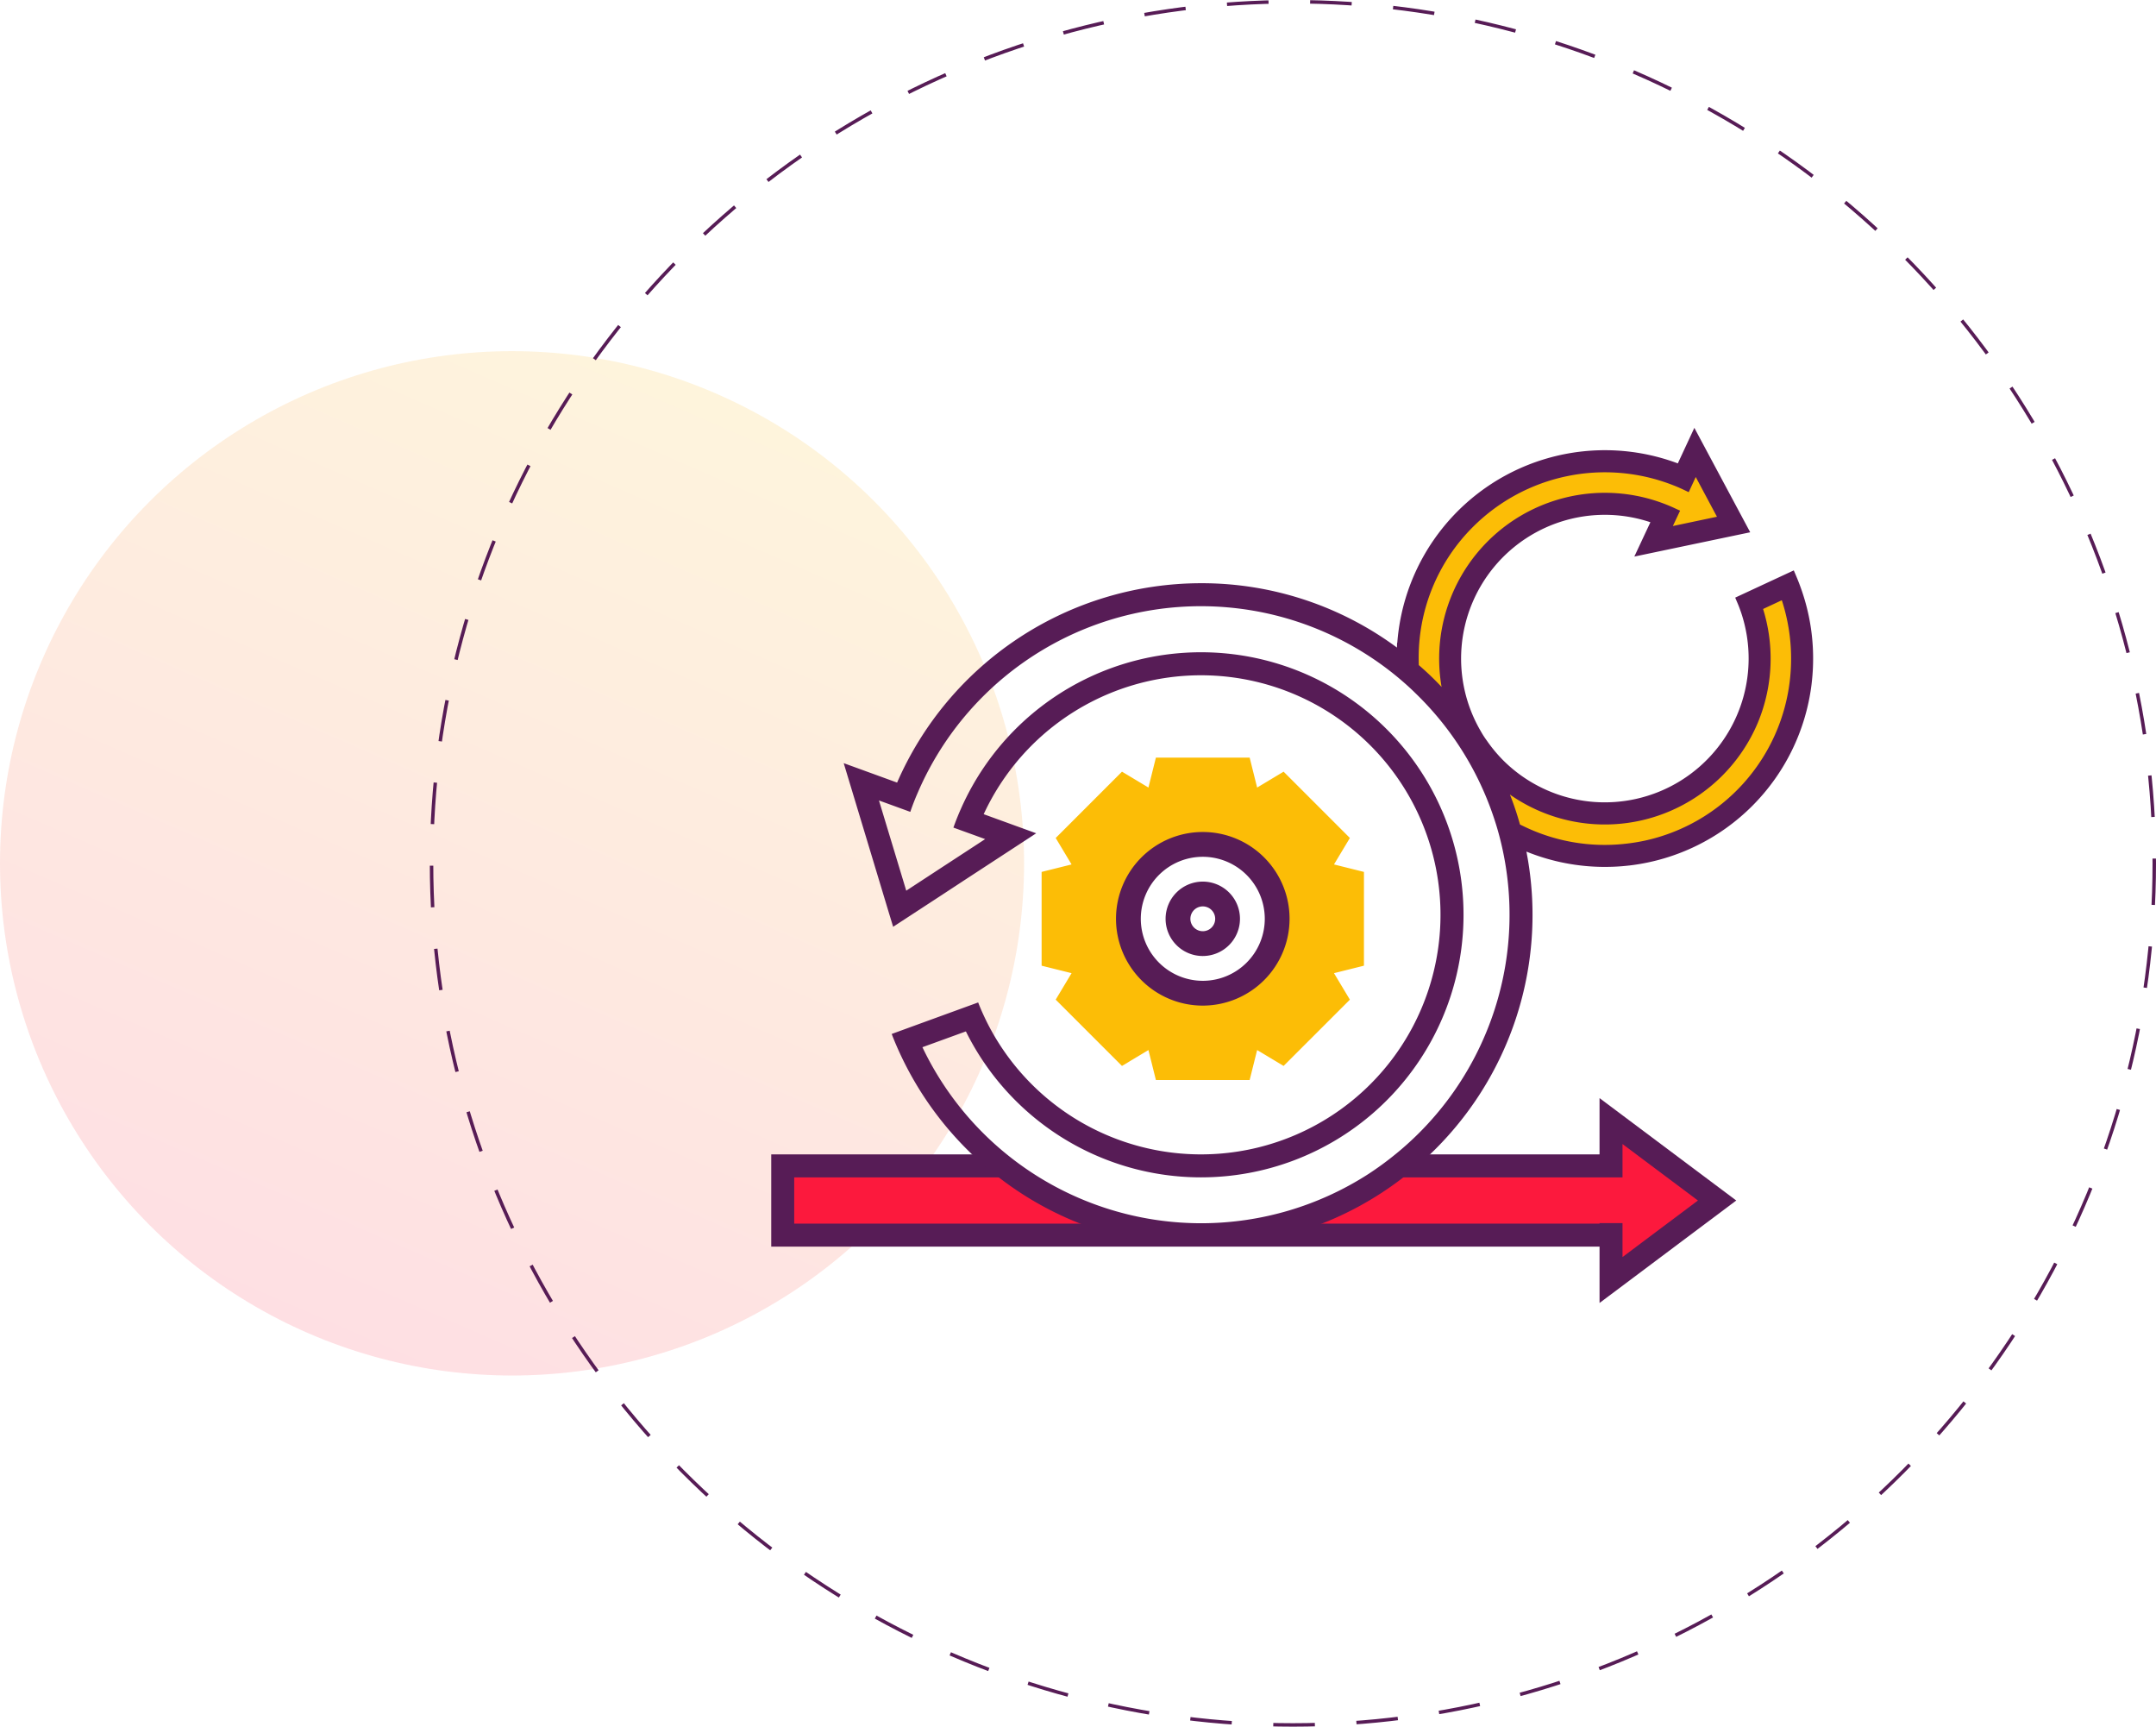 <svg xmlns="http://www.w3.org/2000/svg" xmlns:xlink="http://www.w3.org/1999/xlink" width="622" height="498" viewBox="0 0 622 498"><defs><style>.a{opacity:0.14;fill:url(#a);}.b,.i{fill:none;}.b,.f{stroke:#571c56;}.b{stroke-dasharray:12;}.c{fill:#fff;opacity:0;}.d{fill:#fc193d;}.e{fill:#fcbd06;}.f,.g{fill:#571c56;}.h{stroke:none;}</style><linearGradient id="a" x1="0.764" x2="0.328" y2="1" gradientUnits="objectBoundingBox"><stop offset="0" stop-color="#fcbd06"></stop><stop offset="1" stop-color="#fc193d"></stop></linearGradient></defs><g transform="translate(-1050 -1594)"><ellipse class="a" cx="147.721" cy="147.721" rx="147.721" ry="147.721" transform="translate(1050 1695.279)"></ellipse><g class="b" transform="translate(1174 1594)"><circle class="h" cx="249" cy="249" r="249"></circle><circle class="i" cx="249" cy="249" r="248.5"></circle></g><g transform="translate(-4425 2347)"><rect class="c" width="300" height="260" rx="5" transform="translate(5698 -634)"></rect><path class="d" d="M5701.474-416.628c2.774-.462,60.575,0,60.575,0l37.75,19h33.927l21.733-5.126,19.421-13.872h63.813s1.387-12.023,2.774-12.023,27.744,20.808,27.744,20.808L5941.467-383.8l-2.774-13.832h-87.4l-71.924,1.739h-77.9Z"></path><path class="e" d="M5981.195-579.24l9.3-3.01,4.651,12.039-1.095,20.521s-8.208,16.964-8.482,18.879-17.511,16.964-18.605,17.785-13.955,4.651-15.323,5.2-18.605,2.189-18.605,2.189-12.586-1.368-13.681-2.189-8.756-2.463-8.756-3.283-3.831-14.5-3.831-14.5-.274-4.1,0-4.1,3.01,3.557,4.925,4.1,14.5,4.1,15.6,4.925,13.955,2.463,13.955,2.463,10.123-2.463,10.4-2.463,6.84-3.283,8.208-3.831,18.059-15.6,18.059-15.6l4.378-14.5v-11.218l-1.095-9.85Z"></path><path class="e" d="M5954.376-602.2s-2.228,3.783,0,4.406,8.954.5,9.95,0,6.476-1.619,7.721-2.74,2.74.125,1.246-3.861-2.117-10.337-4.11-11.956-4.109-5.978-4.857-3.487-.747,5.106-2.366,4.483-5.48-2.615-8.22-2.615-24.535-.872-25.282-.872-3.113,1.619-5.978,2.242-5.978.747-8.344,2.366-3.362,3.114-6.85,4.359-2.741,1-4.733,3.113a27.384,27.384,0,0,1-4.981,4.561c-2.864,2.164-3.611,2.787-4.857,4.406a91.63,91.63,0,0,0-5.23,7.846c-2.366,3.861-1.371,3.985-2.616,6.476a12.511,12.511,0,0,0-1.37,4.234s-2.616,19.926-1.37,20.674,1,3.612,3.487,4.732a23.192,23.192,0,0,1,5.479,4.234s3.99-1.121,3.99-2.118a84.613,84.613,0,0,0-.5-8.469,18.808,18.808,0,0,1,0-4.982s2.289-13.216,2.985-15.321,2.8-5.051,3.432-6.525a46.346,46.346,0,0,1,6.282-8c1.084-.842,8.662-6.6,9.714-7.191s8.629-4.106,10.1-4.561,8.419-1.718,11.155-1.3,13.909,3.1,14.476,3.438A10.058,10.058,0,0,1,5954.376-602.2Z"></path><g transform="translate(5501.5 -920.901)"><g transform="translate(196.5 485.614)"><path class="f" d="M435.463,452.419V436.668H196.5V411.062h58.7c2.1,1.971,4.318,3.849,6.608,5.632h-59.68v14.343h85.774a95.149,95.149,0,0,0,64.185,0h83.371v-.15h5.632v10.288l23.091-17.309-23.091-17.29v10.119H378.186c2.29-1.783,4.506-3.661,6.608-5.632h50.669V395.33l38.109,28.535Z" transform="translate(-196.5 -395.33)"></path></g><g transform="translate(217.676 292.42)"><path class="g" d="M292.62,326.919l.019.019a4.227,4.227,0,0,1,0-.488Z" transform="translate(-133.349 -262.565)"></path><path class="f" d="M482.524,337.25c-.394-1.108-.845-2.215-1.3-3.285l-.375-.882-15.995,7.434.357.845c.507,1.145.92,2.309,1.22,3.191a42,42,0,0,1-69.517,42.99,42.675,42.675,0,0,1-4.825-5.82,26.2,26.2,0,0,1-1.765-2.76,41.966,41.966,0,0,1,50.105-60.731l-4.449,9.5,31.8-6.664L452.45,292.42l-4.543,9.762a59.563,59.563,0,0,0-80.762,52.3l-.019-.019-.037,1.183a94.273,94.273,0,0,0-56.976-19.036,95.243,95.243,0,0,0-87.426,57.633L207.78,388.82l8.392,27.784,4.43,14.681.957,3.135,13.573-8.861,6.12-4.017,20.181-13.179-14.718-5.35a69.591,69.591,0,1,1,1.108,59.811c-.826-1.69-1.615-3.4-2.309-5.163l-5.313,1.934-13.4,4.881-5.294,1.934c.676,1.746,1.427,3.473,2.215,5.181a95.472,95.472,0,0,0,21.589,29.755c2.1,1.971,4.318,3.849,6.608,5.632a94.889,94.889,0,0,0,116.374,0c2.29-1.783,4.506-3.661,6.608-5.632A94.963,94.963,0,0,0,403.3,412.7c.263.113.544.225.807.338a1.3,1.3,0,0,1,.244.094,59.752,59.752,0,0,0,22.246,4.3c.713,0,1.427-.019,2.14-.038,1.746-.056,3.567-.206,5.407-.432a59.5,59.5,0,0,0,51.57-51.57c.225-1.84.375-3.661.432-5.407A59.462,59.462,0,0,0,482.524,337.25ZM372.4,358.689a53.724,53.724,0,0,1,15.826-39.2,54.353,54.353,0,0,1,58.347-12.071c.995.375,2.046.845,3.116,1.352l.864.413,2.234-4.825,6.908,12.935-14.361,3.022,2.309-4.881-.864-.394c-1.07-.507-2.178-.976-3.266-1.389a47.325,47.325,0,0,0-63.19,54.01,85,85,0,0,0-7.9-7.7l-.019-.864A3.028,3.028,0,0,1,372.4,358.689ZM367.07,356.3a4.227,4.227,0,0,0,0,.488l-.019-.019Zm-.751,145.041a91.407,91.407,0,0,1-7.735,5.632,89.576,89.576,0,0,1-129.553-37.321l13.479-4.9a75.2,75.2,0,0,0,67.6,42.221,75.224,75.224,0,1,0-68.691-105.9c-.77,1.708-1.483,3.454-2.121,5.219l5.294,1.915,4.337,1.577-6.064,3.961-6.758,4.412-11.339,7.415-2.816-9.311-3.285-10.851-2.253-7.453,4.186,1.521,5.313,1.934c.62-1.784,1.314-3.529,2.065-5.238a89.433,89.433,0,0,1,140.291-32.4c1.37,1.183,2.722,2.4,4.017,3.68a89.465,89.465,0,0,1,22.565,35.537c.582,1.708,1.126,3.435,1.6,5.181a89.465,89.465,0,0,1-30.131,93.171ZM480.534,363.589a54.081,54.081,0,0,1-42.446,47.289,55.553,55.553,0,0,1-5.745.9,54.043,54.043,0,0,1-29.492-5.163c-.131-.056-.263-.131-.394-.188l-.77-.375a83.257,83.257,0,0,0-3.6-10.419,47.256,47.256,0,0,0,46.764,5.895,47.462,47.462,0,0,0,25.438-25.419,47.636,47.636,0,0,0,1.352-32.834l6.308-2.947A54.727,54.727,0,0,1,480.534,363.589Z" transform="translate(-207.78 -292.42)"></path></g><g transform="translate(376.947 356.305)"><g transform="translate(37.058 56.732)"><path class="g" d="M312.36,356.67l.244.113v-.019A1.3,1.3,0,0,0,312.36,356.67Z" transform="translate(-312.36 -356.67)"></path></g><path class="g" d="M292.62,326.919l.019.019a4.227,4.227,0,0,1,0-.488Z" transform="translate(-292.62 -326.45)"></path></g></g><path class="e" d="M112.99,46.972l-8.641-2.157,4.582-7.632L89.807,18.059l-7.632,4.582L80.018,14H52.972l-2.157,8.641-7.632-4.582L24.059,37.183l4.582,7.632L20,46.972V74.018l8.641,2.157L24.059,83.81l19.124,19.12,7.632-4.582,2.157,8.641H80.018l2.157-8.641,7.632,4.582L108.93,83.81l-4.582-7.636,8.641-2.157ZM66.495,81.954A21.459,21.459,0,1,1,87.954,60.495,21.458,21.458,0,0,1,66.495,81.954Z" transform="translate(5755.505 -548.495)"></path><path class="g" d="M76.071,45.036A25.036,25.036,0,1,0,51.036,70.071,25.063,25.063,0,0,0,76.071,45.036Zm-42.918,0A17.883,17.883,0,1,1,51.036,62.918,17.9,17.9,0,0,1,33.153,45.036Z" transform="translate(5770.965 -533.036)"></path><path class="g" d="M51.459,34.73a10.73,10.73,0,1,0-10.73,10.73A10.743,10.743,0,0,0,51.459,34.73Zm-14.306,0a3.577,3.577,0,1,1,3.577,3.577A3.582,3.582,0,0,1,37.153,34.73Z" transform="translate(5781.271 -522.729)"></path></g></g></svg>